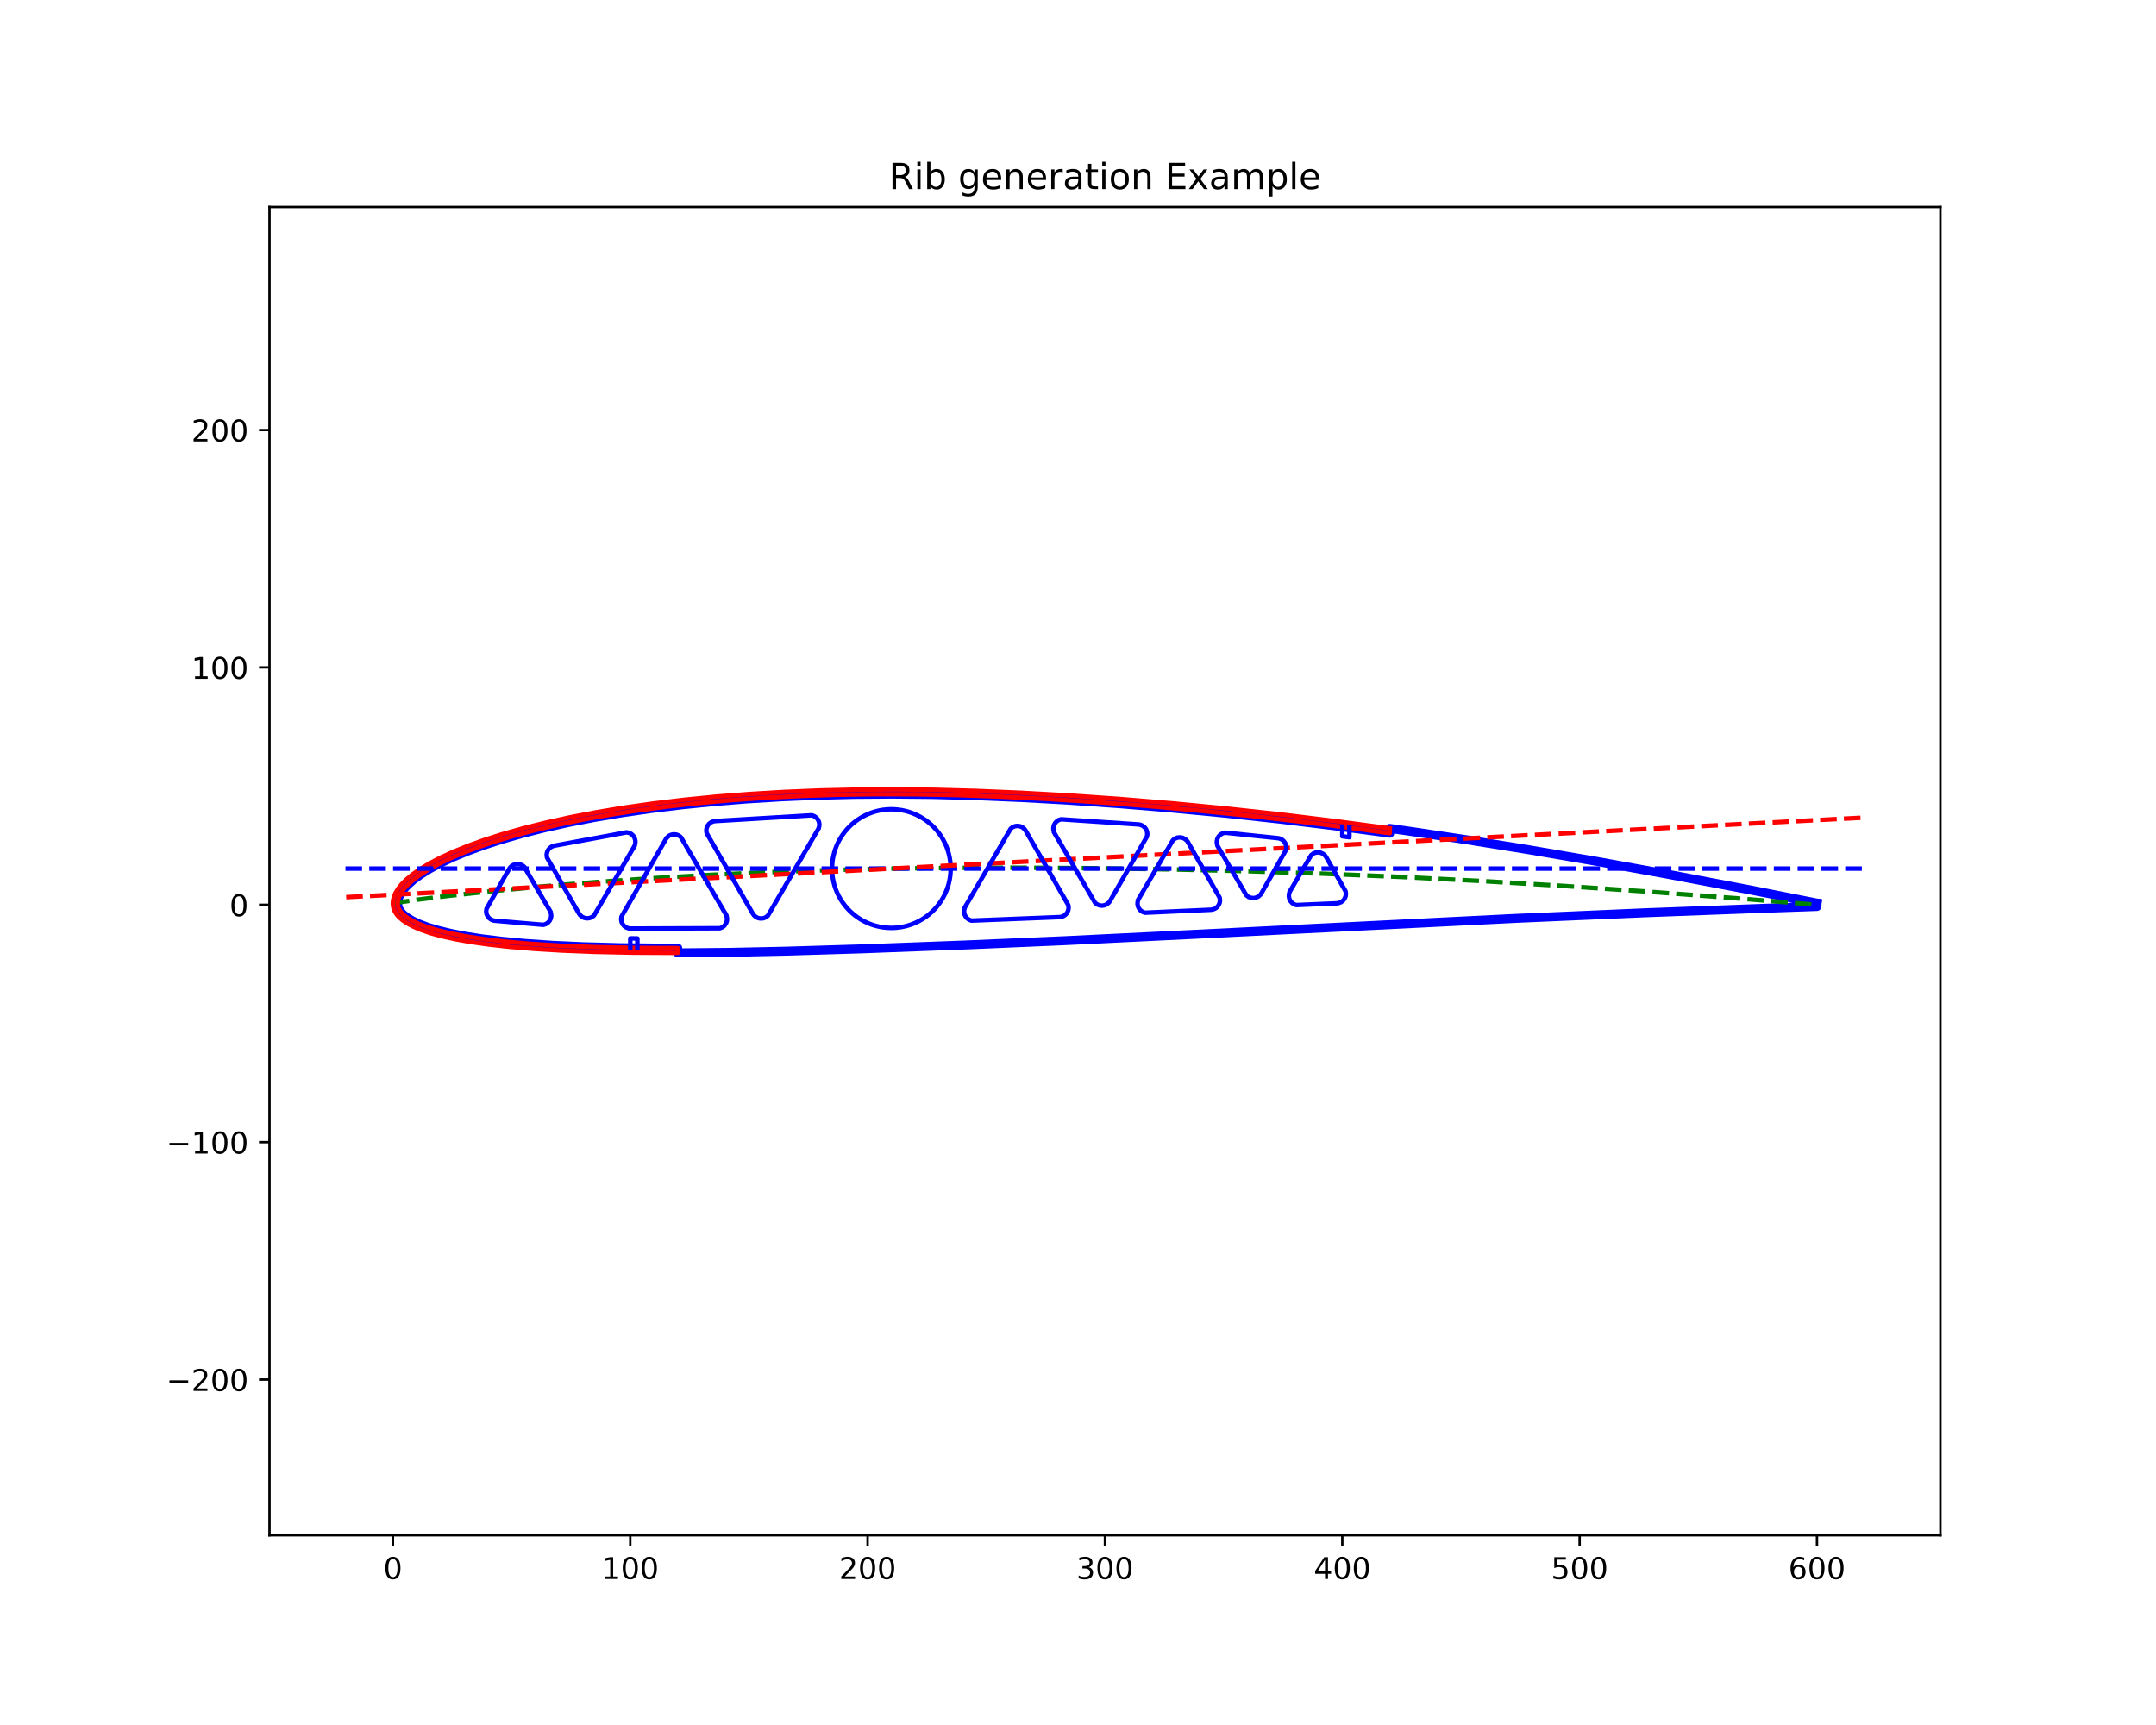 <?xml version="1.0" encoding="utf-8" standalone="no"?>
<!DOCTYPE svg PUBLIC "-//W3C//DTD SVG 1.1//EN"
  "http://www.w3.org/Graphics/SVG/1.1/DTD/svg11.dtd">
<!-- Created with matplotlib (https://matplotlib.org/) -->
<svg height="576pt" version="1.1" viewBox="0 0 720 576" width="720pt" xmlns="http://www.w3.org/2000/svg" xmlns:xlink="http://www.w3.org/1999/xlink">
 <defs>
  <style type="text/css">*{stroke-linecap:butt;stroke-linejoin:round;}</style>
 </defs>
 <g id="figure_1">
  <g id="patch_1">
   <path d="M 0 576 
L 720 576 
L 720 0 
L 0 0 
z
" style="fill:#ffffff;"/>
  </g>
  <g id="axes_1">
   <g id="patch_2">
    <path d="M 90 512.64 
L 648 512.64 
L 648 69.12 
L 90 69.12 
z
" style="fill:#ffffff;"/>
   </g>
   <g id="matplotlib.axis_1">
    <g id="xtick_1">
     <g id="line2d_1">
      <defs>
       <path d="M 0 0 
L 0 3.5 
" id="mabd510fbfa" style="stroke:#000000;stroke-width:0.8;"/>
      </defs>
      <g>
       <use style="stroke:#000000;stroke-width:0.8;" x="131.216" xlink:href="#mabd510fbfa" y="512.64"/>
      </g>
     </g>
     <g id="text_1">
      <!-- 0 -->
      <g transform="translate(128.035 527.238)scale(0.1 -0.1)">
       <defs>
        <path d="M 31.781 66.406 
Q 24.172 66.406 20.328 58.906 
Q 16.5 51.422 16.5 36.375 
Q 16.5 21.391 20.328 13.891 
Q 24.172 6.391 31.781 6.391 
Q 39.453 6.391 43.281 13.891 
Q 47.125 21.391 47.125 36.375 
Q 47.125 51.422 43.281 58.906 
Q 39.453 66.406 31.781 66.406 
z
M 31.781 74.219 
Q 44.047 74.219 50.516 64.516 
Q 56.984 54.828 56.984 36.375 
Q 56.984 17.969 50.516 8.266 
Q 44.047 -1.422 31.781 -1.422 
Q 19.531 -1.422 13.062 8.266 
Q 6.594 17.969 6.594 36.375 
Q 6.594 54.828 13.062 64.516 
Q 19.531 74.219 31.781 74.219 
z
" id="DejaVuSans-48"/>
       </defs>
       <use xlink:href="#DejaVuSans-48"/>
      </g>
     </g>
    </g>
    <g id="xtick_2">
     <g id="line2d_2">
      <g>
       <use style="stroke:#000000;stroke-width:0.8;" x="210.477" xlink:href="#mabd510fbfa" y="512.64"/>
      </g>
     </g>
     <g id="text_2">
      <!-- 100 -->
      <g transform="translate(200.934 527.238)scale(0.1 -0.1)">
       <defs>
        <path d="M 12.406 8.297 
L 28.516 8.297 
L 28.516 63.922 
L 10.984 60.406 
L 10.984 69.391 
L 28.422 72.906 
L 38.281 72.906 
L 38.281 8.297 
L 54.391 8.297 
L 54.391 0 
L 12.406 0 
z
" id="DejaVuSans-49"/>
       </defs>
       <use xlink:href="#DejaVuSans-49"/>
       <use x="63.623" xlink:href="#DejaVuSans-48"/>
       <use x="127.246" xlink:href="#DejaVuSans-48"/>
      </g>
     </g>
    </g>
    <g id="xtick_3">
     <g id="line2d_3">
      <g>
       <use style="stroke:#000000;stroke-width:0.8;" x="289.739" xlink:href="#mabd510fbfa" y="512.64"/>
      </g>
     </g>
     <g id="text_3">
      <!-- 200 -->
      <g transform="translate(280.195 527.238)scale(0.1 -0.1)">
       <defs>
        <path d="M 19.188 8.297 
L 53.609 8.297 
L 53.609 0 
L 7.328 0 
L 7.328 8.297 
Q 12.938 14.109 22.625 23.891 
Q 32.328 33.688 34.812 36.531 
Q 39.547 41.844 41.422 45.531 
Q 43.312 49.219 43.312 52.781 
Q 43.312 58.594 39.234 62.25 
Q 35.156 65.922 28.609 65.922 
Q 23.969 65.922 18.812 64.312 
Q 13.672 62.703 7.812 59.422 
L 7.812 69.391 
Q 13.766 71.781 18.938 73 
Q 24.125 74.219 28.422 74.219 
Q 39.75 74.219 46.484 68.547 
Q 53.219 62.891 53.219 53.422 
Q 53.219 48.922 51.531 44.891 
Q 49.859 40.875 45.406 35.406 
Q 44.188 33.984 37.641 27.219 
Q 31.109 20.453 19.188 8.297 
z
" id="DejaVuSans-50"/>
       </defs>
       <use xlink:href="#DejaVuSans-50"/>
       <use x="63.623" xlink:href="#DejaVuSans-48"/>
       <use x="127.246" xlink:href="#DejaVuSans-48"/>
      </g>
     </g>
    </g>
    <g id="xtick_4">
     <g id="line2d_4">
      <g>
       <use style="stroke:#000000;stroke-width:0.8;" x="369" xlink:href="#mabd510fbfa" y="512.64"/>
      </g>
     </g>
     <g id="text_4">
      <!-- 300 -->
      <g transform="translate(359.456 527.238)scale(0.1 -0.1)">
       <defs>
        <path d="M 40.578 39.312 
Q 47.656 37.797 51.625 33 
Q 55.609 28.219 55.609 21.188 
Q 55.609 10.406 48.188 4.484 
Q 40.766 -1.422 27.094 -1.422 
Q 22.516 -1.422 17.656 -0.516 
Q 12.797 0.391 7.625 2.203 
L 7.625 11.719 
Q 11.719 9.328 16.594 8.109 
Q 21.484 6.891 26.812 6.891 
Q 36.078 6.891 40.938 10.547 
Q 45.797 14.203 45.797 21.188 
Q 45.797 27.641 41.281 31.266 
Q 36.766 34.906 28.719 34.906 
L 20.219 34.906 
L 20.219 43.016 
L 29.109 43.016 
Q 36.375 43.016 40.234 45.922 
Q 44.094 48.828 44.094 54.297 
Q 44.094 59.906 40.109 62.906 
Q 36.141 65.922 28.719 65.922 
Q 24.656 65.922 20.016 65.031 
Q 15.375 64.156 9.812 62.312 
L 9.812 71.094 
Q 15.438 72.656 20.344 73.438 
Q 25.25 74.219 29.594 74.219 
Q 40.828 74.219 47.359 69.109 
Q 53.906 64.016 53.906 55.328 
Q 53.906 49.266 50.438 45.094 
Q 46.969 40.922 40.578 39.312 
z
" id="DejaVuSans-51"/>
       </defs>
       <use xlink:href="#DejaVuSans-51"/>
       <use x="63.623" xlink:href="#DejaVuSans-48"/>
       <use x="127.246" xlink:href="#DejaVuSans-48"/>
      </g>
     </g>
    </g>
    <g id="xtick_5">
     <g id="line2d_5">
      <g>
       <use style="stroke:#000000;stroke-width:0.8;" x="448.261" xlink:href="#mabd510fbfa" y="512.64"/>
      </g>
     </g>
     <g id="text_5">
      <!-- 400 -->
      <g transform="translate(438.718 527.238)scale(0.1 -0.1)">
       <defs>
        <path d="M 37.797 64.312 
L 12.891 25.391 
L 37.797 25.391 
z
M 35.203 72.906 
L 47.609 72.906 
L 47.609 25.391 
L 58.016 25.391 
L 58.016 17.188 
L 47.609 17.188 
L 47.609 0 
L 37.797 0 
L 37.797 17.188 
L 4.891 17.188 
L 4.891 26.703 
z
" id="DejaVuSans-52"/>
       </defs>
       <use xlink:href="#DejaVuSans-52"/>
       <use x="63.623" xlink:href="#DejaVuSans-48"/>
       <use x="127.246" xlink:href="#DejaVuSans-48"/>
      </g>
     </g>
    </g>
    <g id="xtick_6">
     <g id="line2d_6">
      <g>
       <use style="stroke:#000000;stroke-width:0.8;" x="527.523" xlink:href="#mabd510fbfa" y="512.64"/>
      </g>
     </g>
     <g id="text_6">
      <!-- 500 -->
      <g transform="translate(517.979 527.238)scale(0.1 -0.1)">
       <defs>
        <path d="M 10.797 72.906 
L 49.516 72.906 
L 49.516 64.594 
L 19.828 64.594 
L 19.828 46.734 
Q 21.969 47.469 24.109 47.828 
Q 26.266 48.188 28.422 48.188 
Q 40.625 48.188 47.75 41.5 
Q 54.891 34.812 54.891 23.391 
Q 54.891 11.625 47.562 5.094 
Q 40.234 -1.422 26.906 -1.422 
Q 22.312 -1.422 17.547 -0.641 
Q 12.797 0.141 7.719 1.703 
L 7.719 11.625 
Q 12.109 9.234 16.797 8.062 
Q 21.484 6.891 26.703 6.891 
Q 35.156 6.891 40.078 11.328 
Q 45.016 15.766 45.016 23.391 
Q 45.016 31 40.078 35.438 
Q 35.156 39.891 26.703 39.891 
Q 22.75 39.891 18.812 39.016 
Q 14.891 38.141 10.797 36.281 
z
" id="DejaVuSans-53"/>
       </defs>
       <use xlink:href="#DejaVuSans-53"/>
       <use x="63.623" xlink:href="#DejaVuSans-48"/>
       <use x="127.246" xlink:href="#DejaVuSans-48"/>
      </g>
     </g>
    </g>
    <g id="xtick_7">
     <g id="line2d_7">
      <g>
       <use style="stroke:#000000;stroke-width:0.8;" x="606.784" xlink:href="#mabd510fbfa" y="512.64"/>
      </g>
     </g>
     <g id="text_7">
      <!-- 600 -->
      <g transform="translate(597.24 527.238)scale(0.1 -0.1)">
       <defs>
        <path d="M 33.016 40.375 
Q 26.375 40.375 22.484 35.828 
Q 18.609 31.297 18.609 23.391 
Q 18.609 15.531 22.484 10.953 
Q 26.375 6.391 33.016 6.391 
Q 39.656 6.391 43.531 10.953 
Q 47.406 15.531 47.406 23.391 
Q 47.406 31.297 43.531 35.828 
Q 39.656 40.375 33.016 40.375 
z
M 52.594 71.297 
L 52.594 62.312 
Q 48.875 64.062 45.094 64.984 
Q 41.312 65.922 37.594 65.922 
Q 27.828 65.922 22.672 59.328 
Q 17.531 52.734 16.797 39.406 
Q 19.672 43.656 24.016 45.922 
Q 28.375 48.188 33.594 48.188 
Q 44.578 48.188 50.953 41.516 
Q 57.328 34.859 57.328 23.391 
Q 57.328 12.156 50.688 5.359 
Q 44.047 -1.422 33.016 -1.422 
Q 20.359 -1.422 13.672 8.266 
Q 6.984 17.969 6.984 36.375 
Q 6.984 53.656 15.188 63.938 
Q 23.391 74.219 37.203 74.219 
Q 40.922 74.219 44.703 73.484 
Q 48.484 72.75 52.594 71.297 
z
" id="DejaVuSans-54"/>
       </defs>
       <use xlink:href="#DejaVuSans-54"/>
       <use x="63.623" xlink:href="#DejaVuSans-48"/>
       <use x="127.246" xlink:href="#DejaVuSans-48"/>
      </g>
     </g>
    </g>
   </g>
   <g id="matplotlib.axis_2">
    <g id="ytick_1">
     <g id="line2d_8">
      <defs>
       <path d="M 0 0 
L -3.5 0 
" id="m52f538ad98" style="stroke:#000000;stroke-width:0.8;"/>
      </defs>
      <g>
       <use style="stroke:#000000;stroke-width:0.8;" x="90" xlink:href="#m52f538ad98" y="460.651"/>
      </g>
     </g>
     <g id="text_8">
      <!-- −200 -->
      <g transform="translate(55.533 464.45)scale(0.1 -0.1)">
       <defs>
        <path d="M 10.594 35.5 
L 73.188 35.5 
L 73.188 27.203 
L 10.594 27.203 
z
" id="DejaVuSans-8722"/>
       </defs>
       <use xlink:href="#DejaVuSans-8722"/>
       <use x="83.789" xlink:href="#DejaVuSans-50"/>
       <use x="147.412" xlink:href="#DejaVuSans-48"/>
       <use x="211.035" xlink:href="#DejaVuSans-48"/>
      </g>
     </g>
    </g>
    <g id="ytick_2">
     <g id="line2d_9">
      <g>
       <use style="stroke:#000000;stroke-width:0.8;" x="90" xlink:href="#m52f538ad98" y="381.389"/>
      </g>
     </g>
     <g id="text_9">
      <!-- −100 -->
      <g transform="translate(55.533 385.189)scale(0.1 -0.1)">
       <use xlink:href="#DejaVuSans-8722"/>
       <use x="83.789" xlink:href="#DejaVuSans-49"/>
       <use x="147.412" xlink:href="#DejaVuSans-48"/>
       <use x="211.035" xlink:href="#DejaVuSans-48"/>
      </g>
     </g>
    </g>
    <g id="ytick_3">
     <g id="line2d_10">
      <g>
       <use style="stroke:#000000;stroke-width:0.8;" x="90" xlink:href="#m52f538ad98" y="302.128"/>
      </g>
     </g>
     <g id="text_10">
      <!-- 0 -->
      <g transform="translate(76.638 305.927)scale(0.1 -0.1)">
       <use xlink:href="#DejaVuSans-48"/>
      </g>
     </g>
    </g>
    <g id="ytick_4">
     <g id="line2d_11">
      <g>
       <use style="stroke:#000000;stroke-width:0.8;" x="90" xlink:href="#m52f538ad98" y="222.867"/>
      </g>
     </g>
     <g id="text_11">
      <!-- 100 -->
      <g transform="translate(63.913 226.666)scale(0.1 -0.1)">
       <use xlink:href="#DejaVuSans-49"/>
       <use x="63.623" xlink:href="#DejaVuSans-48"/>
       <use x="127.246" xlink:href="#DejaVuSans-48"/>
      </g>
     </g>
    </g>
    <g id="ytick_5">
     <g id="line2d_12">
      <g>
       <use style="stroke:#000000;stroke-width:0.8;" x="90" xlink:href="#m52f538ad98" y="143.605"/>
      </g>
     </g>
     <g id="text_12">
      <!-- 200 -->
      <g transform="translate(63.913 147.404)scale(0.1 -0.1)">
       <use xlink:href="#DejaVuSans-50"/>
       <use x="63.623" xlink:href="#DejaVuSans-48"/>
       <use x="127.246" xlink:href="#DejaVuSans-48"/>
      </g>
     </g>
    </g>
   </g>
   <g id="line2d_13">
    <path clip-path="url(#p60ee296c33)" d="M 606.812 301.567 
L 584.211 297.1 
L 557.121 291.955 
L 533.135 287.609 
L 510.779 283.78 
L 490.071 280.45 
L 471.013 277.595 
L 464.114 276.615 
L 464.114 276.615 
L 464.114 278.216 
L 464.114 278.216 
L 446.193 275.81 
L 427.661 273.547 
L 409.405 271.556 
L 391.457 269.832 
L 373.852 268.372 
L 356.624 267.179 
L 341.083 266.315 
L 325.915 265.681 
L 311.148 265.29 
L 297.983 265.166 
L 285.193 265.262 
L 272.795 265.57 
L 260.809 266.084 
L 249.254 266.794 
L 238.146 267.691 
L 227.504 268.766 
L 217.343 270.008 
L 207.679 271.406 
L 198.529 272.95 
L 189.908 274.627 
L 181.83 276.424 
L 174.31 278.329 
L 167.363 280.327 
L 161.004 282.403 
L 155.744 284.346 
L 150.996 286.327 
L 146.77 288.331 
L 143.432 290.139 
L 140.543 291.945 
L 138.119 293.721 
L 136.173 295.432 
L 134.86 296.851 
L 133.92 298.167 
L 133.252 299.464 
L 132.883 300.643 
L 132.777 301.714 
L 132.905 302.676 
L 133.225 303.557 
L 133.809 304.486 
L 134.662 305.396 
L 135.859 306.343 
L 137.643 307.431 
L 139.826 308.475 
L 142.742 309.585 
L 146.102 310.608 
L 150.343 311.64 
L 155.082 312.571 
L 160.854 313.473 
L 167.796 314.32 
L 175.39 315.026 
L 184.33 315.637 
L 194.766 316.121 
L 206.844 316.449 
L 220.717 316.591 
L 226.33 316.591 
L 226.33 316.591 
L 226.33 318.176 
L 226.33 318.176 
L 243.377 318.015 
L 262.789 317.606 
L 287.915 316.838 
L 323.16 315.514 
L 355.747 314.104 
L 399.478 311.967 
L 506.357 306.657 
L 549.52 304.787 
L 588.642 303.321 
L 606.756 302.689 
L 606.756 302.689 
L 606.812 301.567 
L 606.812 301.567 
" style="fill:none;stroke:#0000ff;stroke-linecap:square;stroke-width:3;"/>
   </g>
   <g id="line2d_14">
    <path clip-path="url(#p60ee296c33)" d="M 131.191 301.629 
L 131.276 301.623 
L 139.37 300.415 
L 150.149 299.094 
L 164.72 297.531 
L 181.205 295.989 
L 199.212 294.535 
L 218.009 293.243 
L 237.896 292.106 
L 257.513 291.207 
L 277.432 290.514 
L 297.39 290.041 
L 317.152 289.793 
L 340.217 289.745 
L 365.525 289.91 
L 391.788 290.312 
L 417.529 290.932 
L 442.541 291.758 
L 468.08 292.83 
L 494.064 294.152 
L 521.883 295.805 
L 550.005 297.705 
L 579.824 299.943 
L 606.756 302.122 
L 606.756 302.122 
" style="fill:none;stroke:#008000;stroke-dasharray:5.55,2.4;stroke-dashoffset:0;stroke-width:1.5;"/>
   </g>
   <g id="line2d_15">
    <path clip-path="url(#p60ee296c33)" d="M 464.114 276.615 
L 446.395 274.238 
L 427.844 271.973 
L 409.566 269.979 
L 391.598 268.253 
L 373.973 266.792 
L 356.722 265.597 
L 341.16 264.732 
L 325.97 264.097 
L 312.393 263.728 
L 299.169 263.583 
L 286.316 263.659 
L 273.854 263.949 
L 261.802 264.446 
L 250.177 265.14 
L 238.997 266.023 
L 228.279 267.085 
L 218.04 268.316 
L 208.295 269.706 
L 199.06 271.243 
L 190.35 272.916 
L 182.179 274.713 
L 174.562 276.62 
L 167.511 278.625 
L 161.605 280.519 
L 156.189 282.473 
L 151.273 284.473 
L 146.871 286.508 
L 143.357 288.356 
L 140.28 290.218 
L 137.65 292.075 
L 135.703 293.699 
L 134.127 295.272 
L 132.926 296.788 
L 132.082 298.212 
L 131.523 299.586 
L 131.237 300.895 
L 131.206 302.056 
L 131.398 303.178 
L 131.797 304.245 
L 132.442 305.307 
L 133.263 306.251 
L 134.532 307.34 
L 136.119 308.39 
L 138 309.39 
L 140.496 310.457 
L 143.714 311.566 
L 147.354 312.571 
L 151.868 313.58 
L 156.862 314.478 
L 162.894 315.344 
L 170.102 316.149 
L 178.629 316.861 
L 187.885 317.413 
L 198.642 317.837 
L 211.051 318.101 
L 225.257 318.178 
L 226.33 318.176 
L 226.33 318.176 
L 226.33 316.591 
L 226.33 316.591 
L 211.929 316.527 
L 198.69 316.252 
L 187.228 315.793 
L 177.388 315.181 
L 169.016 314.448 
L 161.965 313.624 
L 155.583 312.658 
L 150.343 311.64 
L 146.102 310.608 
L 142.742 309.585 
L 139.826 308.475 
L 137.643 307.431 
L 135.859 306.343 
L 134.519 305.262 
L 133.628 304.242 
L 133.128 303.343 
L 132.839 302.363 
L 132.784 301.388 
L 132.947 300.37 
L 133.367 299.199 
L 134.019 298.008 
L 135.003 296.679 
L 136.366 295.247 
L 138.119 293.721 
L 140.251 292.145 
L 143.089 290.34 
L 146.377 288.532 
L 150.109 286.726 
L 154.753 284.739 
L 159.912 282.788 
L 165.57 280.886 
L 171.717 279.046 
L 178.342 277.278 
L 186.168 275.429 
L 194.544 273.696 
L 203.456 272.091 
L 212.887 270.625 
L 222.824 269.31 
L 233.25 268.158 
L 244.149 267.179 
L 255.503 266.383 
L 267.295 265.779 
L 279.507 265.376 
L 292.122 265.183 
L 305.119 265.206 
L 318.48 265.453 
L 333.45 265.969 
L 348.808 266.718 
L 364.527 267.696 
L 381.933 269.013 
L 399.7 270.595 
L 417.795 272.441 
L 436.182 274.558 
L 454.83 276.944 
L 464.114 278.216 
L 464.114 276.615 
L 464.114 276.615 
" style="fill:none;stroke:#ff0000;stroke-linecap:square;stroke-width:1.5;"/>
   </g>
   <g id="line2d_16">
    <path clip-path="url(#p60ee296c33)" d="M 448.261 276.077 
L 448.261 279.248 
L 450.639 279.558 
L 450.639 276.388 
" style="fill:none;stroke:#0000ff;stroke-linecap:square;stroke-width:1.5;"/>
   </g>
   <g id="line2d_17">
    <path clip-path="url(#p60ee296c33)" d="M 210.477 316.508 
L 210.477 313.338 
L 212.855 313.367 
L 212.855 316.538 
" style="fill:none;stroke:#0000ff;stroke-linecap:square;stroke-width:1.5;"/>
   </g>
   <g id="line2d_18">
    <path clip-path="url(#p60ee296c33)" d="M 317.48 290.036 
L 317.44 288.779 
L 317.321 287.527 
L 317.122 286.286 
L 316.845 285.059 
L 316.491 283.853 
L 316.061 282.671 
L 315.557 281.519 
L 314.98 280.402 
L 314.334 279.323 
L 313.621 278.287 
L 312.844 277.299 
L 312.006 276.362 
L 311.11 275.48 
L 310.159 274.656 
L 309.159 273.895 
L 308.112 273.198 
L 307.023 272.569 
L 305.896 272.011 
L 304.737 271.525 
L 303.548 271.114 
L 302.336 270.779 
L 301.106 270.521 
L 299.861 270.343 
L 298.608 270.243 
L 297.35 270.223 
L 296.094 270.283 
L 294.845 270.422 
L 293.606 270.64 
L 292.385 270.937 
L 291.184 271.31 
L 290.009 271.759 
L 288.865 272.281 
L 287.757 272.875 
L 286.689 273.538 
L 285.664 274.268 
L 284.688 275.06 
L 283.765 275.914 
L 282.897 276.824 
L 282.089 277.787 
L 281.343 278.799 
L 280.664 279.857 
L 280.052 280.956 
L 279.512 282.091 
L 279.044 283.259 
L 278.652 284.453 
L 278.336 285.67 
L 278.098 286.905 
L 277.939 288.152 
L 277.859 289.407 
L 277.859 290.664 
L 277.939 291.919 
L 278.098 293.167 
L 278.336 294.401 
L 278.652 295.618 
L 279.044 296.813 
L 279.512 297.98 
L 280.052 299.116 
L 280.664 300.214 
L 281.343 301.272 
L 282.089 302.285 
L 282.897 303.248 
L 283.765 304.158 
L 284.688 305.011 
L 285.664 305.804 
L 286.689 306.533 
L 287.757 307.196 
L 288.865 307.79 
L 290.009 308.313 
L 291.184 308.761 
L 292.385 309.135 
L 293.606 309.431 
L 294.845 309.649 
L 296.094 309.789 
L 297.35 309.849 
L 298.608 309.829 
L 299.861 309.729 
L 301.106 309.55 
L 302.336 309.293 
L 303.548 308.958 
L 304.737 308.546 
L 305.896 308.06 
L 307.023 307.502 
L 308.112 306.873 
L 309.159 306.177 
L 310.159 305.415 
L 311.11 304.592 
L 312.006 303.71 
L 312.844 302.773 
L 313.621 301.784 
L 314.334 300.749 
L 314.98 299.67 
L 315.557 298.552 
L 316.061 297.4 
L 316.491 296.219 
L 316.845 295.012 
L 317.122 293.786 
L 317.321 292.544 
L 317.44 291.293 
L 317.48 290.036 
" style="fill:none;stroke:#0000ff;stroke-linecap:square;stroke-width:1.5;"/>
   </g>
   <g id="line2d_19">
    <path clip-path="url(#p60ee296c33)" d="M 115.364 290.036 
L 622.636 290.036 
" style="fill:none;stroke:#0000ff;stroke-dasharray:5.55,2.4;stroke-dashoffset:0;stroke-width:1.5;"/>
   </g>
   <g id="line2d_20">
    <path clip-path="url(#p60ee296c33)" d="M 115.613 299.577 
L 622.191 273.028 
" style="fill:none;stroke:#ff0000;stroke-dasharray:5.55,2.4;stroke-dashoffset:0;stroke-width:1.5;"/>
   </g>
   <g id="line2d_21">
    <path clip-path="url(#p60ee296c33)" d="M 273.198 276.93 
L 256.432 305.768 
L 255.743 306.298 
L 254.936 306.621 
L 254.071 306.712 
L 253.215 306.566 
L 252.43 306.192 
L 251.776 305.62 
L 251.426 305.129 
L 251.426 305.129 
L 235.986 278.193 
L 235.865 277.359 
L 235.968 276.522 
L 236.288 275.742 
L 236.803 275.074 
L 237.475 274.565 
L 238.258 274.251 
L 238.835 274.161 
L 238.835 274.161 
L 271.078 272.237 
L 271.86 272.504 
L 272.547 272.964 
L 273.091 273.587 
L 273.456 274.329 
L 273.616 275.14 
L 273.562 275.965 
L 273.296 276.747 
L 273.198 276.93 
L 273.198 276.93 
" style="fill:none;stroke:#0000ff;stroke-linecap:square;stroke-width:1.5;"/>
   </g>
   <g id="line2d_22">
    <path clip-path="url(#p60ee296c33)" d="M 242.376 305.306 
L 227.382 279.538 
L 226.693 279.008 
L 225.886 278.685 
L 225.022 278.593 
L 224.165 278.74 
L 223.38 279.113 
L 222.726 279.686 
L 222.377 280.177 
L 222.377 280.177 
L 207.553 306.056 
L 207.438 306.918 
L 207.562 307.778 
L 207.915 308.573 
L 208.47 309.242 
L 209.187 309.734 
L 210.01 310.014 
L 210.61 310.071 
L 210.61 310.071 
L 240.428 309.96 
L 241.231 309.628 
L 241.914 309.091 
L 242.425 308.388 
L 242.727 307.573 
L 242.796 306.707 
L 242.627 305.854 
L 242.376 305.306 
L 242.376 305.306 
" style="fill:none;stroke:#0000ff;stroke-linecap:square;stroke-width:1.5;"/>
   </g>
   <g id="line2d_23">
    <path clip-path="url(#p60ee296c33)" d="M 211.78 282.679 
L 198.367 305.707 
L 197.678 306.238 
L 196.871 306.561 
L 196.007 306.652 
L 195.15 306.506 
L 194.365 306.132 
L 193.711 305.56 
L 193.362 305.069 
L 193.362 305.069 
L 182.671 286.354 
L 182.554 285.509 
L 182.665 284.664 
L 182.998 283.879 
L 183.529 283.211 
L 184.218 282.709 
L 185.016 282.408 
L 185.135 282.383 
L 185.135 282.383 
L 209.245 277.931 
L 210.101 278.108 
L 210.875 278.513 
L 211.51 279.114 
L 211.957 279.865 
L 212.181 280.71 
L 212.167 281.583 
L 211.914 282.42 
L 211.78 282.679 
L 211.78 282.679 
" style="fill:none;stroke:#0000ff;stroke-linecap:square;stroke-width:1.5;"/>
   </g>
   <g id="line2d_24">
    <path clip-path="url(#p60ee296c33)" d="M 183.659 304.114 
L 175.071 289.444 
L 174.382 288.914 
L 173.575 288.591 
L 172.711 288.499 
L 171.854 288.645 
L 171.069 289.019 
L 170.415 289.591 
L 170.066 290.082 
L 170.066 290.082 
L 162.463 303.468 
L 162.356 304.292 
L 162.467 305.116 
L 162.789 305.883 
L 163.298 306.54 
L 163.961 307.042 
L 164.732 307.354 
L 165.237 307.442 
L 165.237 307.442 
L 181.46 308.823 
L 182.258 308.57 
L 182.963 308.118 
L 183.525 307.497 
L 183.904 306.75 
L 184.075 305.93 
L 184.025 305.094 
L 183.757 304.3 
L 183.659 304.114 
L 183.659 304.114 
" style="fill:none;stroke:#0000ff;stroke-linecap:square;stroke-width:1.5;"/>
   </g>
   <g id="line2d_25">
    <path clip-path="url(#p60ee296c33)" d="M 322.371 302.726 
L 337.505 276.717 
L 338.194 276.187 
L 339.001 275.864 
L 339.865 275.772 
L 340.722 275.918 
L 341.507 276.292 
L 342.161 276.865 
L 342.51 277.356 
L 342.51 277.356 
L 356.749 302.213 
L 356.868 303.056 
L 356.759 303.9 
L 356.428 304.685 
L 355.901 305.354 
L 355.215 305.858 
L 354.42 306.161 
L 353.835 306.241 
L 353.835 306.241 
L 324.438 307.408 
L 323.667 307.13 
L 322.993 306.665 
L 322.461 306.042 
L 322.106 305.304 
L 321.952 304.499 
L 322.01 303.682 
L 322.274 302.907 
L 322.371 302.726 
L 322.371 302.726 
" style="fill:none;stroke:#0000ff;stroke-linecap:square;stroke-width:1.5;"/>
   </g>
   <g id="line2d_26">
    <path clip-path="url(#p60ee296c33)" d="M 352.186 278.262 
L 365.705 301.475 
L 366.394 302.005 
L 367.201 302.329 
L 368.065 302.42 
L 368.922 302.274 
L 369.707 301.9 
L 370.361 301.328 
L 370.711 300.837 
L 370.711 300.837 
L 383.019 279.328 
L 383.141 278.497 
L 383.04 277.663 
L 382.724 276.885 
L 382.214 276.217 
L 381.548 275.707 
L 380.77 275.389 
L 380.195 275.295 
L 380.195 275.295 
L 354.328 273.565 
L 353.541 273.828 
L 352.85 274.286 
L 352.3 274.908 
L 351.932 275.651 
L 351.768 276.465 
L 351.822 277.293 
L 352.088 278.079 
L 352.186 278.262 
L 352.186 278.262 
" style="fill:none;stroke:#0000ff;stroke-linecap:square;stroke-width:1.5;"/>
   </g>
   <g id="line2d_27">
    <path clip-path="url(#p60ee296c33)" d="M 380.294 300.09 
L 391.697 280.542 
L 392.386 280.012 
L 393.193 279.689 
L 394.057 279.598 
L 394.914 279.744 
L 395.699 280.118 
L 396.353 280.69 
L 396.702 281.181 
L 396.702 281.181 
L 407.309 299.746 
L 407.429 300.586 
L 407.321 301.428 
L 406.995 302.211 
L 406.472 302.879 
L 405.791 303.385 
L 405 303.692 
L 404.417 303.776 
L 404.417 303.776 
L 382.379 304.777 
L 381.604 304.503 
L 380.926 304.039 
L 380.39 303.416 
L 380.031 302.677 
L 379.875 301.87 
L 379.931 301.05 
L 380.197 300.272 
L 380.294 300.09 
L 380.294 300.09 
" style="fill:none;stroke:#0000ff;stroke-linecap:square;stroke-width:1.5;"/>
   </g>
   <g id="line2d_28">
    <path clip-path="url(#p60ee296c33)" d="M 406.768 282.763 
L 416.227 298.944 
L 416.916 299.474 
L 417.723 299.797 
L 418.588 299.889 
L 419.444 299.743 
L 420.229 299.369 
L 420.883 298.796 
L 421.233 298.305 
L 421.233 298.305 
L 429.46 283.84 
L 429.569 283.023 
L 429.464 282.205 
L 429.151 281.442 
L 428.652 280.786 
L 428.001 280.28 
L 427.241 279.96 
L 426.742 279.865 
L 426.742 279.865 
L 409.083 278.036 
L 408.269 278.261 
L 407.544 278.693 
L 406.958 279.301 
L 406.554 280.042 
L 406.359 280.863 
L 406.387 281.706 
L 406.638 282.512 
L 406.768 282.763 
L 406.768 282.763 
" style="fill:none;stroke:#0000ff;stroke-linecap:square;stroke-width:1.5;"/>
   </g>
   <g id="line2d_29">
    <path clip-path="url(#p60ee296c33)" d="M 430.832 297.53 
L 437.866 285.55 
L 438.555 285.02 
L 439.362 284.697 
L 440.227 284.605 
L 441.083 284.752 
L 441.868 285.125 
L 442.522 285.698 
L 442.872 286.189 
L 442.872 286.189 
L 449.351 297.604 
L 449.47 298.444 
L 449.363 299.286 
L 449.037 300.068 
L 448.515 300.737 
L 447.834 301.243 
L 447.043 301.55 
L 446.461 301.634 
L 446.461 301.634 
L 432.92 302.217 
L 432.145 301.943 
L 431.466 301.48 
L 430.929 300.857 
L 430.57 300.117 
L 430.414 299.31 
L 430.47 298.49 
L 430.735 297.712 
L 430.832 297.53 
L 430.832 297.53 
" style="fill:none;stroke:#0000ff;stroke-linecap:square;stroke-width:1.5;"/>
   </g>
   <g id="patch_3">
    <path d="M 90 512.64 
L 90 69.12 
" style="fill:none;stroke:#000000;stroke-linecap:square;stroke-linejoin:miter;stroke-width:0.8;"/>
   </g>
   <g id="patch_4">
    <path d="M 648 512.64 
L 648 69.12 
" style="fill:none;stroke:#000000;stroke-linecap:square;stroke-linejoin:miter;stroke-width:0.8;"/>
   </g>
   <g id="patch_5">
    <path d="M 90 512.64 
L 648 512.64 
" style="fill:none;stroke:#000000;stroke-linecap:square;stroke-linejoin:miter;stroke-width:0.8;"/>
   </g>
   <g id="patch_6">
    <path d="M 90 69.12 
L 648 69.12 
" style="fill:none;stroke:#000000;stroke-linecap:square;stroke-linejoin:miter;stroke-width:0.8;"/>
   </g>
   <g id="text_13">
    <!-- Rib generation Example -->
    <g transform="translate(296.878 63.12)scale(0.12 -0.12)">
     <defs>
      <path d="M 44.391 34.188 
Q 47.562 33.109 50.562 29.594 
Q 53.562 26.078 56.594 19.922 
L 66.609 0 
L 56 0 
L 46.688 18.703 
Q 43.062 26.031 39.672 28.422 
Q 36.281 30.812 30.422 30.812 
L 19.672 30.812 
L 19.672 0 
L 9.812 0 
L 9.812 72.906 
L 32.078 72.906 
Q 44.578 72.906 50.734 67.672 
Q 56.891 62.453 56.891 51.906 
Q 56.891 45.016 53.688 40.469 
Q 50.484 35.938 44.391 34.188 
z
M 19.672 64.797 
L 19.672 38.922 
L 32.078 38.922 
Q 39.203 38.922 42.844 42.219 
Q 46.484 45.516 46.484 51.906 
Q 46.484 58.297 42.844 61.547 
Q 39.203 64.797 32.078 64.797 
z
" id="DejaVuSans-82"/>
      <path d="M 9.422 54.688 
L 18.406 54.688 
L 18.406 0 
L 9.422 0 
z
M 9.422 75.984 
L 18.406 75.984 
L 18.406 64.594 
L 9.422 64.594 
z
" id="DejaVuSans-105"/>
      <path d="M 48.688 27.297 
Q 48.688 37.203 44.609 42.844 
Q 40.531 48.484 33.406 48.484 
Q 26.266 48.484 22.188 42.844 
Q 18.109 37.203 18.109 27.297 
Q 18.109 17.391 22.188 11.75 
Q 26.266 6.109 33.406 6.109 
Q 40.531 6.109 44.609 11.75 
Q 48.688 17.391 48.688 27.297 
z
M 18.109 46.391 
Q 20.953 51.266 25.266 53.625 
Q 29.594 56 35.594 56 
Q 45.562 56 51.781 48.094 
Q 58.016 40.188 58.016 27.297 
Q 58.016 14.406 51.781 6.484 
Q 45.562 -1.422 35.594 -1.422 
Q 29.594 -1.422 25.266 0.953 
Q 20.953 3.328 18.109 8.203 
L 18.109 0 
L 9.078 0 
L 9.078 75.984 
L 18.109 75.984 
z
" id="DejaVuSans-98"/>
      <path id="DejaVuSans-32"/>
      <path d="M 45.406 27.984 
Q 45.406 37.75 41.375 43.109 
Q 37.359 48.484 30.078 48.484 
Q 22.859 48.484 18.828 43.109 
Q 14.797 37.75 14.797 27.984 
Q 14.797 18.266 18.828 12.891 
Q 22.859 7.516 30.078 7.516 
Q 37.359 7.516 41.375 12.891 
Q 45.406 18.266 45.406 27.984 
z
M 54.391 6.781 
Q 54.391 -7.172 48.188 -13.984 
Q 42 -20.797 29.203 -20.797 
Q 24.469 -20.797 20.266 -20.094 
Q 16.062 -19.391 12.109 -17.922 
L 12.109 -9.188 
Q 16.062 -11.328 19.922 -12.344 
Q 23.781 -13.375 27.781 -13.375 
Q 36.625 -13.375 41.016 -8.766 
Q 45.406 -4.156 45.406 5.172 
L 45.406 9.625 
Q 42.625 4.781 38.281 2.391 
Q 33.938 0 27.875 0 
Q 17.828 0 11.672 7.656 
Q 5.516 15.328 5.516 27.984 
Q 5.516 40.672 11.672 48.328 
Q 17.828 56 27.875 56 
Q 33.938 56 38.281 53.609 
Q 42.625 51.219 45.406 46.391 
L 45.406 54.688 
L 54.391 54.688 
z
" id="DejaVuSans-103"/>
      <path d="M 56.203 29.594 
L 56.203 25.203 
L 14.891 25.203 
Q 15.484 15.922 20.484 11.062 
Q 25.484 6.203 34.422 6.203 
Q 39.594 6.203 44.453 7.469 
Q 49.312 8.734 54.109 11.281 
L 54.109 2.781 
Q 49.266 0.734 44.188 -0.344 
Q 39.109 -1.422 33.891 -1.422 
Q 20.797 -1.422 13.156 6.188 
Q 5.516 13.812 5.516 26.812 
Q 5.516 40.234 12.766 48.109 
Q 20.016 56 32.328 56 
Q 43.359 56 49.781 48.891 
Q 56.203 41.797 56.203 29.594 
z
M 47.219 32.234 
Q 47.125 39.594 43.094 43.984 
Q 39.062 48.391 32.422 48.391 
Q 24.906 48.391 20.391 44.141 
Q 15.875 39.891 15.188 32.172 
z
" id="DejaVuSans-101"/>
      <path d="M 54.891 33.016 
L 54.891 0 
L 45.906 0 
L 45.906 32.719 
Q 45.906 40.484 42.875 44.328 
Q 39.844 48.188 33.797 48.188 
Q 26.516 48.188 22.312 43.547 
Q 18.109 38.922 18.109 30.906 
L 18.109 0 
L 9.078 0 
L 9.078 54.688 
L 18.109 54.688 
L 18.109 46.188 
Q 21.344 51.125 25.703 53.562 
Q 30.078 56 35.797 56 
Q 45.219 56 50.047 50.172 
Q 54.891 44.344 54.891 33.016 
z
" id="DejaVuSans-110"/>
      <path d="M 41.109 46.297 
Q 39.594 47.172 37.812 47.578 
Q 36.031 48 33.891 48 
Q 26.266 48 22.188 43.047 
Q 18.109 38.094 18.109 28.812 
L 18.109 0 
L 9.078 0 
L 9.078 54.688 
L 18.109 54.688 
L 18.109 46.188 
Q 20.953 51.172 25.484 53.578 
Q 30.031 56 36.531 56 
Q 37.453 56 38.578 55.875 
Q 39.703 55.766 41.062 55.516 
z
" id="DejaVuSans-114"/>
      <path d="M 34.281 27.484 
Q 23.391 27.484 19.188 25 
Q 14.984 22.516 14.984 16.5 
Q 14.984 11.719 18.141 8.906 
Q 21.297 6.109 26.703 6.109 
Q 34.188 6.109 38.703 11.406 
Q 43.219 16.703 43.219 25.484 
L 43.219 27.484 
z
M 52.203 31.203 
L 52.203 0 
L 43.219 0 
L 43.219 8.297 
Q 40.141 3.328 35.547 0.953 
Q 30.953 -1.422 24.312 -1.422 
Q 15.922 -1.422 10.953 3.297 
Q 6 8.016 6 15.922 
Q 6 25.141 12.172 29.828 
Q 18.359 34.516 30.609 34.516 
L 43.219 34.516 
L 43.219 35.406 
Q 43.219 41.609 39.141 45 
Q 35.062 48.391 27.688 48.391 
Q 23 48.391 18.547 47.266 
Q 14.109 46.141 10.016 43.891 
L 10.016 52.203 
Q 14.938 54.109 19.578 55.047 
Q 24.219 56 28.609 56 
Q 40.484 56 46.344 49.844 
Q 52.203 43.703 52.203 31.203 
z
" id="DejaVuSans-97"/>
      <path d="M 18.312 70.219 
L 18.312 54.688 
L 36.812 54.688 
L 36.812 47.703 
L 18.312 47.703 
L 18.312 18.016 
Q 18.312 11.328 20.141 9.422 
Q 21.969 7.516 27.594 7.516 
L 36.812 7.516 
L 36.812 0 
L 27.594 0 
Q 17.188 0 13.234 3.875 
Q 9.281 7.766 9.281 18.016 
L 9.281 47.703 
L 2.688 47.703 
L 2.688 54.688 
L 9.281 54.688 
L 9.281 70.219 
z
" id="DejaVuSans-116"/>
      <path d="M 30.609 48.391 
Q 23.391 48.391 19.188 42.75 
Q 14.984 37.109 14.984 27.297 
Q 14.984 17.484 19.156 11.844 
Q 23.344 6.203 30.609 6.203 
Q 37.797 6.203 41.984 11.859 
Q 46.188 17.531 46.188 27.297 
Q 46.188 37.016 41.984 42.703 
Q 37.797 48.391 30.609 48.391 
z
M 30.609 56 
Q 42.328 56 49.016 48.375 
Q 55.719 40.766 55.719 27.297 
Q 55.719 13.875 49.016 6.219 
Q 42.328 -1.422 30.609 -1.422 
Q 18.844 -1.422 12.172 6.219 
Q 5.516 13.875 5.516 27.297 
Q 5.516 40.766 12.172 48.375 
Q 18.844 56 30.609 56 
z
" id="DejaVuSans-111"/>
      <path d="M 9.812 72.906 
L 55.906 72.906 
L 55.906 64.594 
L 19.672 64.594 
L 19.672 43.016 
L 54.391 43.016 
L 54.391 34.719 
L 19.672 34.719 
L 19.672 8.297 
L 56.781 8.297 
L 56.781 0 
L 9.812 0 
z
" id="DejaVuSans-69"/>
      <path d="M 54.891 54.688 
L 35.109 28.078 
L 55.906 0 
L 45.312 0 
L 29.391 21.484 
L 13.484 0 
L 2.875 0 
L 24.125 28.609 
L 4.688 54.688 
L 15.281 54.688 
L 29.781 35.203 
L 44.281 54.688 
z
" id="DejaVuSans-120"/>
      <path d="M 52 44.188 
Q 55.375 50.25 60.062 53.125 
Q 64.75 56 71.094 56 
Q 79.641 56 84.281 50.016 
Q 88.922 44.047 88.922 33.016 
L 88.922 0 
L 79.891 0 
L 79.891 32.719 
Q 79.891 40.578 77.094 44.375 
Q 74.312 48.188 68.609 48.188 
Q 61.625 48.188 57.562 43.547 
Q 53.516 38.922 53.516 30.906 
L 53.516 0 
L 44.484 0 
L 44.484 32.719 
Q 44.484 40.625 41.703 44.406 
Q 38.922 48.188 33.109 48.188 
Q 26.219 48.188 22.156 43.531 
Q 18.109 38.875 18.109 30.906 
L 18.109 0 
L 9.078 0 
L 9.078 54.688 
L 18.109 54.688 
L 18.109 46.188 
Q 21.188 51.219 25.484 53.609 
Q 29.781 56 35.688 56 
Q 41.656 56 45.828 52.969 
Q 50 49.953 52 44.188 
z
" id="DejaVuSans-109"/>
      <path d="M 18.109 8.203 
L 18.109 -20.797 
L 9.078 -20.797 
L 9.078 54.688 
L 18.109 54.688 
L 18.109 46.391 
Q 20.953 51.266 25.266 53.625 
Q 29.594 56 35.594 56 
Q 45.562 56 51.781 48.094 
Q 58.016 40.188 58.016 27.297 
Q 58.016 14.406 51.781 6.484 
Q 45.562 -1.422 35.594 -1.422 
Q 29.594 -1.422 25.266 0.953 
Q 20.953 3.328 18.109 8.203 
z
M 48.688 27.297 
Q 48.688 37.203 44.609 42.844 
Q 40.531 48.484 33.406 48.484 
Q 26.266 48.484 22.188 42.844 
Q 18.109 37.203 18.109 27.297 
Q 18.109 17.391 22.188 11.75 
Q 26.266 6.109 33.406 6.109 
Q 40.531 6.109 44.609 11.75 
Q 48.688 17.391 48.688 27.297 
z
" id="DejaVuSans-112"/>
      <path d="M 9.422 75.984 
L 18.406 75.984 
L 18.406 0 
L 9.422 0 
z
" id="DejaVuSans-108"/>
     </defs>
     <use xlink:href="#DejaVuSans-82"/>
     <use x="69.482" xlink:href="#DejaVuSans-105"/>
     <use x="97.266" xlink:href="#DejaVuSans-98"/>
     <use x="160.742" xlink:href="#DejaVuSans-32"/>
     <use x="192.529" xlink:href="#DejaVuSans-103"/>
     <use x="256.006" xlink:href="#DejaVuSans-101"/>
     <use x="317.529" xlink:href="#DejaVuSans-110"/>
     <use x="380.908" xlink:href="#DejaVuSans-101"/>
     <use x="442.432" xlink:href="#DejaVuSans-114"/>
     <use x="483.545" xlink:href="#DejaVuSans-97"/>
     <use x="544.824" xlink:href="#DejaVuSans-116"/>
     <use x="584.033" xlink:href="#DejaVuSans-105"/>
     <use x="611.816" xlink:href="#DejaVuSans-111"/>
     <use x="672.998" xlink:href="#DejaVuSans-110"/>
     <use x="736.377" xlink:href="#DejaVuSans-32"/>
     <use x="768.164" xlink:href="#DejaVuSans-69"/>
     <use x="831.348" xlink:href="#DejaVuSans-120"/>
     <use x="890.527" xlink:href="#DejaVuSans-97"/>
     <use x="951.807" xlink:href="#DejaVuSans-109"/>
     <use x="1049.219" xlink:href="#DejaVuSans-112"/>
     <use x="1112.695" xlink:href="#DejaVuSans-108"/>
     <use x="1140.479" xlink:href="#DejaVuSans-101"/>
    </g>
   </g>
  </g>
 </g>
 <defs>
  <clipPath id="p60ee296c33">
   <rect height="443.52" width="558" x="90" y="69.12"/>
  </clipPath>
 </defs>
</svg>
